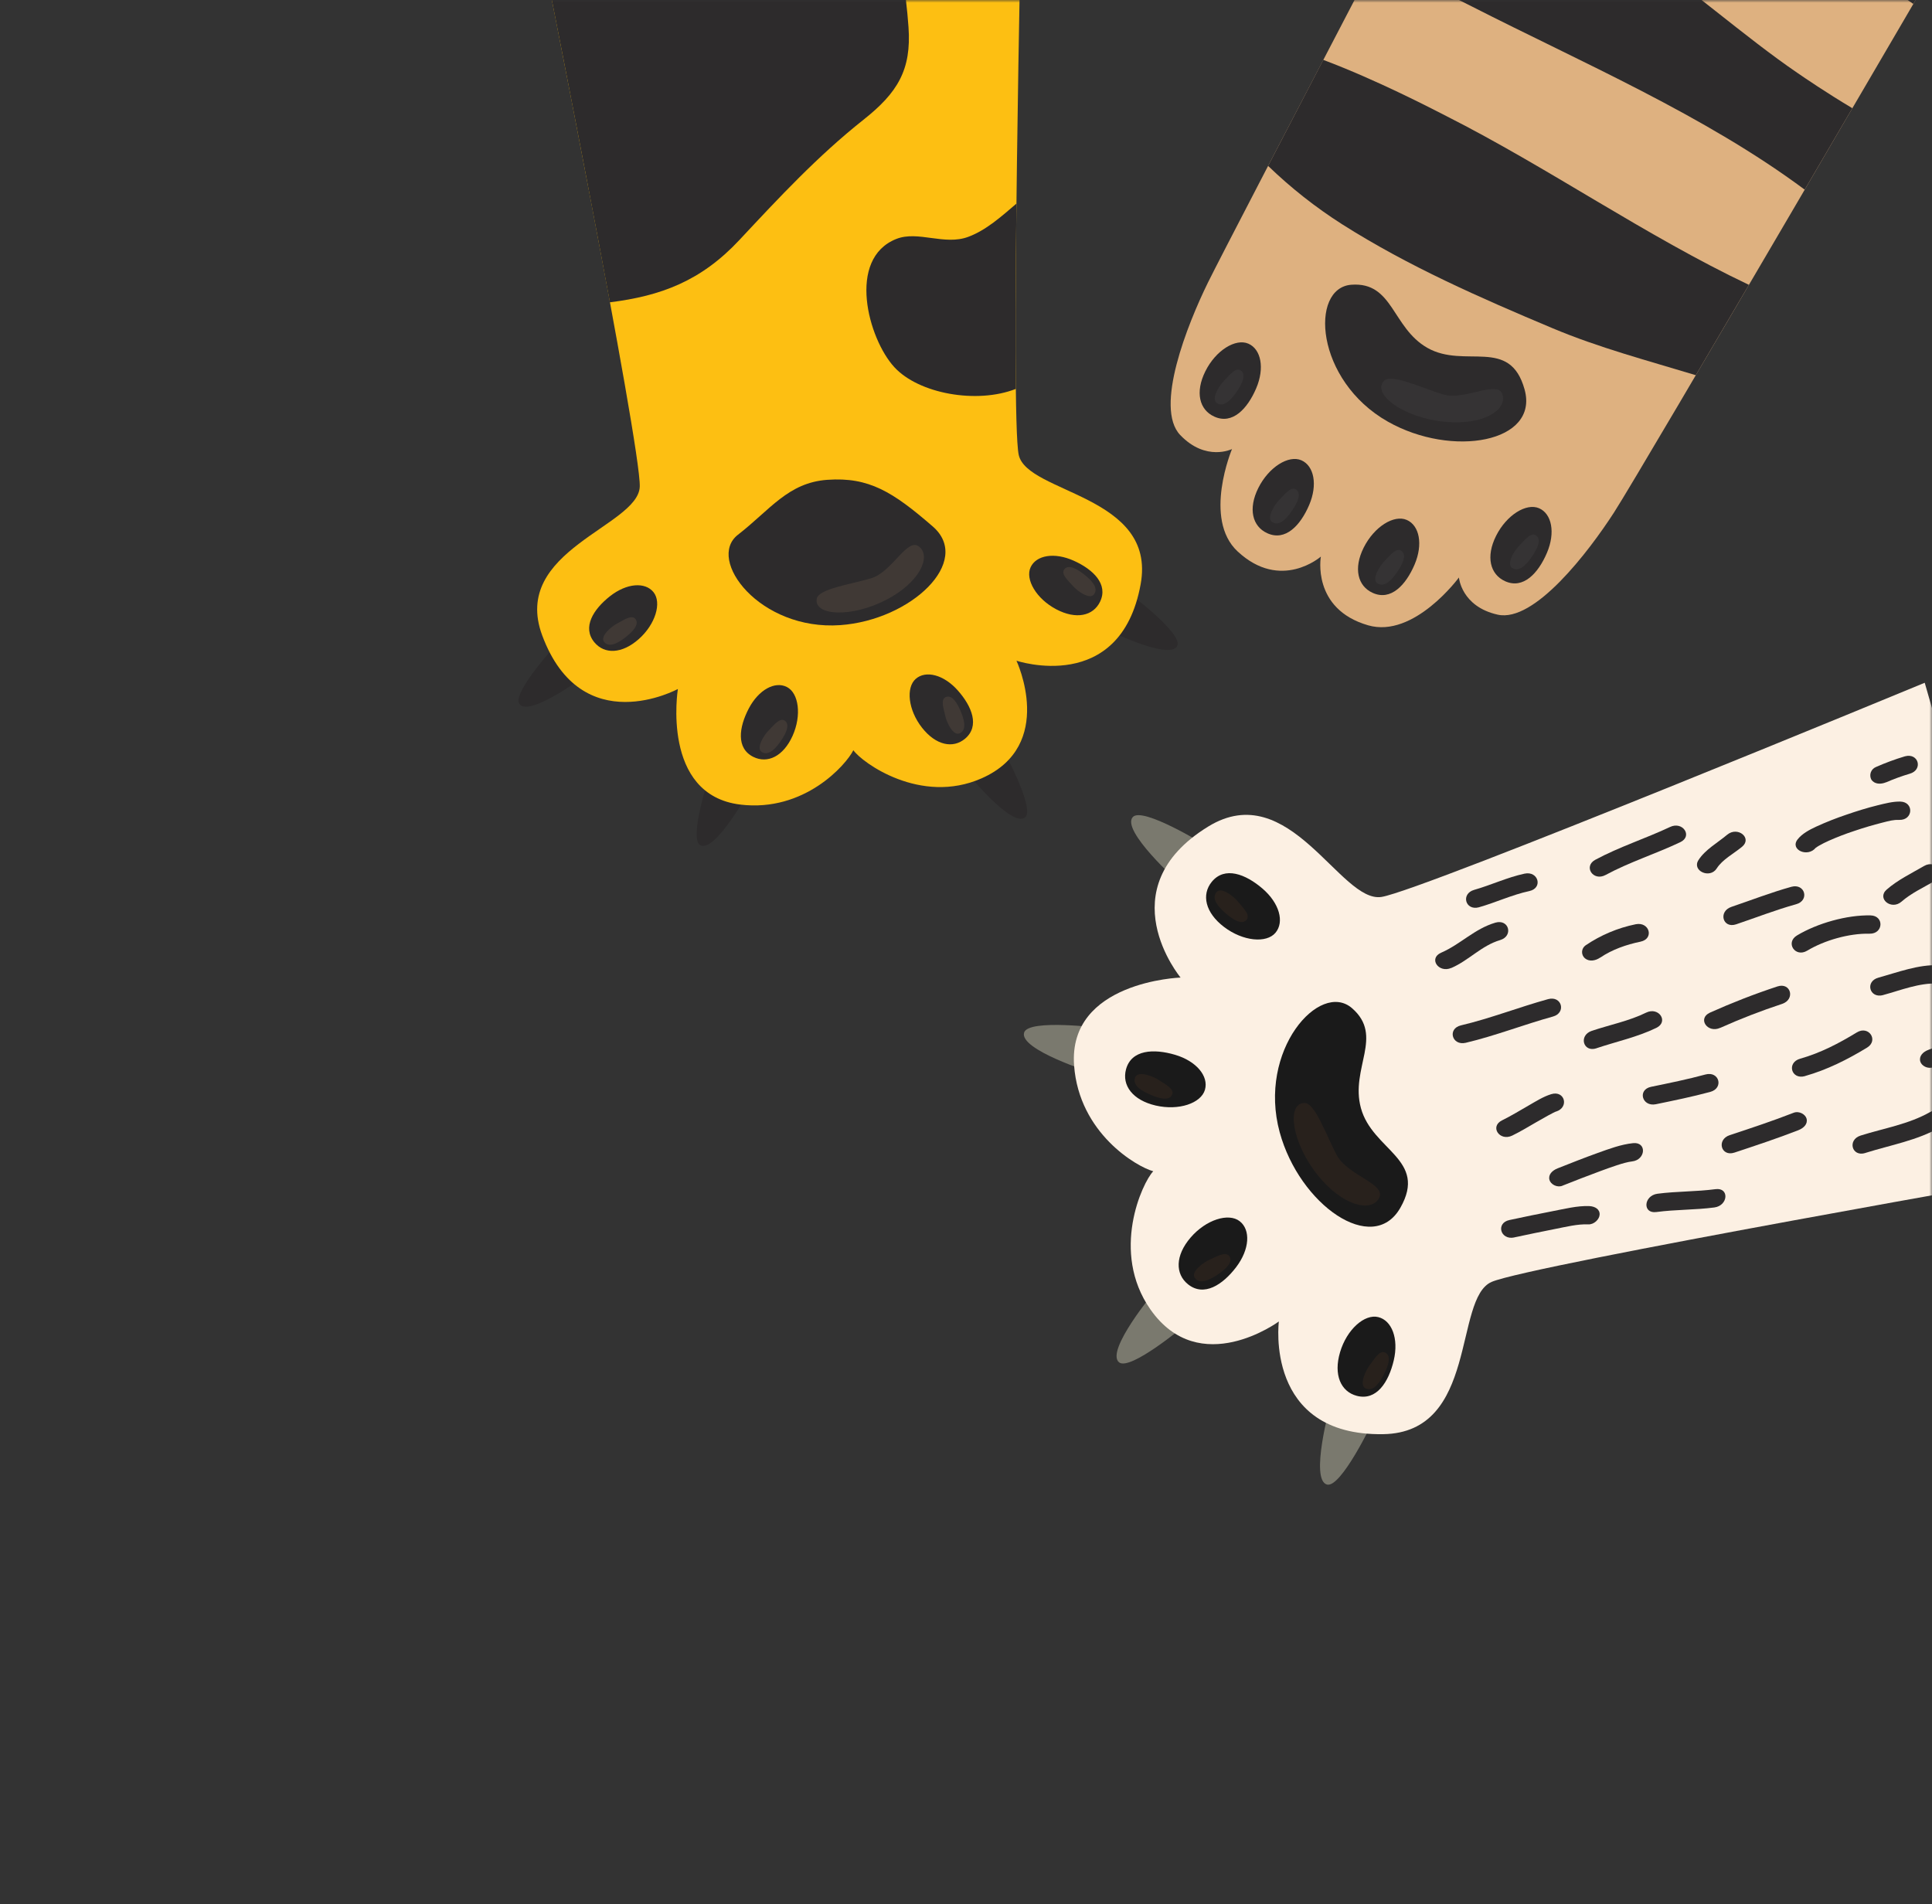 <svg width="349" height="344" viewBox="0 0 349 344" fill="none" xmlns="http://www.w3.org/2000/svg">
<rect x="0" y="0" width="349" height="344" fill="#333333" stroke="none"/>
<mask id="mask0_24318_265" style="mask-type:alpha" maskUnits="userSpaceOnUse" x="63" y="0" width="287" height="279">
<rect x="63.001" width="286" height="279" fill="#D9D9D9"/>
</mask>
<g mask="url(#mask0_24318_265)">
<g clip-path="url(#clip0_24318_265)">
<path d="M218.189 51.08C214.496 58.612 208.492 73.656 213.192 78.587C217.847 83.458 222.552 81.126 222.552 81.126C222.552 81.126 217.247 93.749 223.571 99.626C231.387 106.892 238.603 100.551 238.603 100.551C238.603 100.551 236.893 110.007 247.143 112.968C255.44 115.365 263.543 104.327 263.543 104.327C263.543 104.327 263.96 109.569 270.541 111.043C277.186 112.534 286.986 99.653 291.54 92.612C296.567 84.839 352.967 -11.859 352.967 -11.859L274.17 -56.456C274.17 -56.456 222.265 42.771 218.189 51.08Z" fill="#DEB180"/>
<path d="M250.712 76.177C262.335 82.753 278.059 79.94 275.404 70.361C272.75 60.782 264.642 66.694 257.851 62.848C251.437 59.199 251.694 50.883 244.117 51.44C236.54 51.997 237.544 68.722 250.712 76.177Z" fill="#2D2B2C"/>
<path d="M271.866 104.992C275.17 106.501 277.874 103.546 279.436 99.889C280.999 96.232 280.32 92.815 278.023 91.82C275.726 90.824 272.145 93.036 270.254 96.809C268.363 100.583 269.181 103.767 271.866 104.992Z" fill="#2D2B2C"/>
<path d="M254.116 93.929C251.816 92.932 248.238 95.146 246.345 98.922C244.452 102.698 245.266 105.884 247.957 107.104C251.262 108.614 253.966 105.658 255.529 101.999C257.093 98.339 256.413 94.925 254.116 93.929Z" fill="#2D2B2C"/>
<path d="M235.078 83.153C232.781 82.157 229.199 84.372 227.31 88.147C225.422 91.922 226.231 95.109 228.922 96.329C232.224 97.837 234.931 94.883 236.493 91.226C238.055 87.569 237.373 84.151 235.078 83.153Z" fill="#2D2B2C"/>
<path d="M217.735 67.079C215.853 70.862 216.656 74.041 219.347 75.261C222.649 76.769 225.355 73.816 226.919 70.156C228.483 66.496 227.8 63.081 225.503 62.085C223.206 61.09 219.611 63.293 217.735 67.079Z" fill="#2D2B2C"/>
<g opacity="0.2">
<path opacity="0.2" d="M260.86 76.186C267.699 76.898 272.218 74.19 271.427 71.336C270.636 68.481 264.661 72.454 260.645 71.251C256.875 70.117 251.272 67.4 249.985 68.827C247.829 71.217 253.475 75.415 260.86 76.186Z" fill="white"/>
<path opacity="0.2" d="M273.178 102.614C274.566 103.501 276.016 101.636 276.892 100.305C277.619 99.203 278.504 97.517 277.526 96.768C276.549 96.019 275.388 97.648 274.483 98.537C273.577 99.426 272.046 101.889 273.178 102.614Z" fill="white"/>
<path opacity="0.2" d="M253.189 99.551C252.21 98.798 251.051 100.431 250.143 101.323C249.236 102.215 247.708 104.672 248.84 105.398C250.227 106.287 251.678 104.419 252.554 103.088C253.284 101.98 254.168 100.297 253.189 99.551Z" fill="white"/>
<path opacity="0.2" d="M229.835 94.328C231.222 95.217 232.673 93.35 233.549 92.018C234.275 90.919 235.164 89.232 234.182 88.484C233.2 87.737 232.045 89.362 231.138 90.254C230.231 91.145 228.701 93.605 229.835 94.328Z" fill="white"/>
<path opacity="0.2" d="M219.842 72.828C221.229 73.717 222.681 71.85 223.557 70.518C224.282 69.419 225.172 67.732 224.191 66.982C223.211 66.231 222.053 67.862 221.146 68.754C220.239 69.645 218.709 72.105 219.842 72.828Z" fill="white"/>
</g>
<path d="M281.755 -45.056C278.278 -47.053 274.674 -48.819 270.965 -50.343C268.655 -45.918 265.243 -39.394 261.246 -31.744C273.697 -24.982 289.422 -19.306 292.941 -18.245C307.955 -13.71 323.864 -12.135 337.669 -4.314C340.128 -2.914 342.883 -1.232 345.626 0.703C348.099 -3.532 350.077 -6.923 351.355 -9.112C347.905 -10.026 344.42 -10.991 340.938 -12.201C326.293 -17.288 313.146 -27.273 299.654 -34.927L281.755 -45.056Z" fill="#2D2B2C"/>
<path d="M249.808 -9.829C253.472 -4.629 259.934 -1.845 265.885 1.171C285.657 11.25 308.018 20.868 326.002 34.264C328.958 29.218 331.858 24.259 334.611 19.55C329.821 16.687 325.939 14.037 324.629 13.129C306.21 0.582 282.335 -24.395 257.661 -24.874C255.146 -20.058 252.501 -14.992 249.808 -9.829Z" fill="#2D2B2C"/>
<path d="M239.038 10.818C235.477 17.657 232.071 24.196 229.071 29.969C233.163 33.922 237.641 37.454 242.438 40.512C254.411 48.113 267.428 53.823 280.45 59.294C288.818 62.815 297.647 65.148 306.332 67.782C309.319 62.713 312.57 57.175 315.926 51.46C297.168 42.547 279.754 30.323 261.241 20.954C258.615 19.611 248.703 14.45 239.038 10.818Z" fill="#2D2B2C"/>
</g>
<g clip-path="url(#clip1_24318_265)">
<path d="M217.733 152.68C217.733 152.68 206.361 145.653 204.625 147.611C202.457 150.042 212.896 159.373 212.896 159.373L217.733 152.68Z" fill="#7A796E"/>
<path d="M199.025 185.737C199.025 185.737 185.787 184.022 185.002 186.533C184.025 189.644 197.385 193.826 197.385 193.826L199.025 185.737Z" fill="#7A796E"/>
<path d="M247.978 256.836C247.978 256.836 242.236 268.888 239.707 268.197C236.565 267.327 240.301 253.826 240.301 253.826L247.978 256.836Z" fill="#7A796E"/>
<path d="M214.359 239.181C214.359 239.181 204.161 247.795 202.138 246.11C199.635 244.025 208.598 233.271 208.598 233.271L214.359 239.181Z" fill="#7A796E"/>
<path d="M218.252 149.324C199.933 160.577 213.261 176.605 213.261 176.605C213.261 176.605 192.89 177.3 194.027 192.508C194.942 204.732 205.317 210.775 208.324 211.597C206.35 213.65 200.544 226.173 207.812 236.56C216.722 249.292 231.015 238.734 231.015 238.734C231.015 238.734 228.351 259.419 249.84 259.096C267.09 258.845 262.529 234.579 269.458 231.582C276.386 228.585 373.051 211.674 373.051 211.674L347.686 123.347C347.686 123.347 257.022 160.856 249.565 162.038C242.108 163.221 232.963 140.292 218.252 149.324Z" fill="#FCF0E3"/>
<path d="M231.168 204.557C234.728 217.627 247.966 226.95 252.959 218.201C257.953 209.452 247.921 207.828 245.838 200.182C243.87 192.961 250.05 187.214 244.241 182.146C238.432 177.077 227.135 189.756 231.168 204.557Z" fill="#1A1A1A"/>
<path d="M242.074 244.277C240.854 248.378 242.205 251.416 245.103 252.173C248.663 253.101 250.847 249.698 251.771 245.765C252.696 241.833 251.426 238.546 248.965 237.944C246.504 237.342 243.293 240.159 242.074 244.277Z" fill="#1A1A1A"/>
<path d="M223.935 220.619C221.927 219.065 217.853 220.337 215.065 223.583C212.278 226.829 212.276 230.155 214.612 232.025C217.486 234.328 220.879 232.114 223.314 228.904C225.75 225.693 225.939 222.173 223.935 220.619Z" fill="#1A1A1A"/>
<path d="M218.897 159.308C217.005 161.626 217.712 164.878 221.12 167.468C224.528 170.057 228.781 170.455 230.411 168.505C232.042 166.556 231.122 163.166 228.064 160.535C225.006 157.904 221.224 156.455 218.897 159.308Z" fill="#1A1A1A"/>
<path d="M203.407 193.177C202.627 196.069 204.588 198.752 208.76 199.723C212.933 200.693 216.965 199.314 217.665 196.874C218.365 194.433 216.135 191.705 212.277 190.561C208.418 189.416 204.371 189.626 203.407 193.177Z" fill="#1A1A1A"/>
<path d="M273.524 223.55C275.99 223.03 278.458 222.503 280.931 222.022C282.831 221.657 284.977 221.103 286.897 221.195C287.954 221.246 288.908 220.282 288.957 219.457C289.027 218.477 288.149 217.942 287.091 217.891C284.951 217.798 282.543 218.417 280.417 218.82C277.827 219.309 275.247 219.867 272.669 220.41C270.159 220.942 271.03 224.077 273.527 223.559L273.524 223.55Z" fill="#2D2B2C"/>
<path d="M282.243 214.205C284.518 213.308 286.793 212.407 289.094 211.567C290.814 210.936 293.39 209.977 294.791 209.826C297.312 209.558 297.531 206.247 294.985 206.522C292.795 206.753 290.651 207.561 288.589 208.301C286.164 209.169 283.779 210.123 281.388 211.065C280.381 211.461 279.641 212.218 279.899 213.162C280.109 213.934 281.235 214.608 282.246 214.214L282.243 214.205Z" fill="#2D2B2C"/>
<path d="M273.18 205.149C274.641 204.437 276.023 203.596 277.418 202.79C278.156 202.362 278.901 201.936 279.651 201.526C279.943 201.358 280.266 201.192 280.581 201.035C280.709 200.97 280.84 200.907 280.969 200.848C281.514 200.592 280.633 200.94 281.07 200.821C283.512 200.064 282.666 196.922 280.212 197.672C278.763 198.12 277.438 198.969 276.158 199.703C274.566 200.617 272.998 201.579 271.337 202.4C269.049 203.514 270.896 206.262 273.18 205.149Z" fill="#2D2B2C"/>
<path d="M264.77 188.391C270.114 187.127 275.226 185.112 280.513 183.652C282.987 182.977 282.129 179.828 279.655 180.502C274.368 181.963 269.256 183.978 263.912 185.241C261.414 185.831 262.279 188.968 264.77 188.391Z" fill="#2D2B2C"/>
<path d="M288.391 189.373C292 188.163 295.783 187.359 299.21 185.691C301.493 184.572 299.646 181.824 297.363 182.94C294.283 184.456 290.801 185.137 287.542 186.232C285.128 187.042 285.968 190.186 288.4 189.381L288.391 189.373Z" fill="#2D2B2C"/>
<path d="M289.088 172.99C291.187 171.555 293.809 170.641 296.336 170.122C298.863 169.603 297.973 166.472 295.478 166.973C292.233 167.636 289.151 168.935 286.41 170.796C286.226 170.926 286.074 171.097 285.966 171.295C285.858 171.493 285.796 171.713 285.787 171.939C285.777 172.164 285.819 172.389 285.91 172.596C286.001 172.802 286.137 172.985 286.31 173.131C287.105 173.78 288.215 173.576 289.085 172.977L289.088 172.99Z" fill="#2D2B2C"/>
<path d="M262.184 174.869C265.325 173.506 267.632 170.827 270.98 169.837C273.433 169.108 272.584 165.966 270.122 166.688C266.334 167.808 263.85 170.582 260.335 172.112C257.997 173.127 259.856 175.872 262.181 174.86L262.184 174.869Z" fill="#2D2B2C"/>
<path d="M290.028 158.075C294.335 155.748 299.092 154.253 303.528 152.148C305.829 151.061 303.974 148.305 301.682 149.4C297.247 151.494 292.489 153 288.183 155.323C285.961 156.524 287.795 159.279 290.028 158.075Z" fill="#2D2B2C"/>
<path d="M313.618 166.987C317.224 165.767 320.769 164.385 324.451 163.358C326.923 162.685 326.068 159.535 323.593 160.209C319.917 161.231 316.371 162.613 312.76 163.837C310.348 164.654 311.184 167.799 313.618 166.987Z" fill="#2D2B2C"/>
<path d="M299.116 199.49C302.41 198.812 305.698 198.136 308.949 197.261C311.424 196.587 310.571 193.456 308.091 194.112C304.843 194.996 301.552 195.663 298.258 196.341C295.747 196.859 296.622 199.993 299.116 199.49Z" fill="#2D2B2C"/>
<path d="M299.203 218.965C302.701 218.5 306.196 218.596 309.695 218.137C312.199 217.793 312.419 214.496 309.889 214.833C306.392 215.299 302.897 215.202 299.401 215.661C296.894 216.005 296.677 219.302 299.203 218.965Z" fill="#2D2B2C"/>
<path d="M313.312 208.227C317.184 206.942 321.057 205.664 324.85 204.184C325.857 203.791 326.596 203.032 326.339 202.087C326.128 201.315 325.003 200.644 323.992 201.035C320.199 202.514 316.327 203.799 312.454 205.078C310.034 205.879 310.874 209.027 313.312 208.227Z" fill="#2D2B2C"/>
<path d="M336.959 208.29C341.567 206.839 346.325 206.043 350.526 203.633C352.709 202.385 350.88 199.626 348.683 200.884C344.797 203.11 340.359 203.808 336.104 205.15C333.669 205.919 334.511 209.062 336.962 208.299L336.959 208.29Z" fill="#2D2B2C"/>
<path d="M326.033 194.406C330.069 193.266 333.771 191.391 337.271 189.261C339.402 187.959 337.579 185.198 335.424 186.513C332.22 188.465 328.878 190.221 325.177 191.266C322.712 191.962 323.561 195.09 326.035 194.416L326.033 194.406Z" fill="#2D2B2C"/>
<path d="M310.743 185.696C314.395 184.059 318.128 182.612 321.928 181.36C324.346 180.552 323.506 177.408 321.07 178.211C316.934 179.576 312.871 181.154 308.897 182.938C306.576 183.99 308.431 186.732 310.741 185.687L310.743 185.696Z" fill="#2D2B2C"/>
<path d="M326.453 171.747C329.594 169.86 334.04 168.598 337.71 168.68C340.23 168.741 340.399 165.434 337.907 165.375C333.631 165.275 328.273 166.796 324.61 168.998C322.466 170.289 324.289 173.05 326.453 171.747Z" fill="#2D2B2C"/>
<path d="M340.178 179.761C343.426 178.876 346.686 177.541 350.056 177.685C351.117 177.735 352.068 176.775 352.115 175.944C352.187 174.97 351.309 174.424 350.25 174.378C346.532 174.224 342.899 175.63 339.322 176.621C336.848 177.295 337.706 180.445 340.18 179.77L340.178 179.761Z" fill="#2D2B2C"/>
<path d="M349.227 192.806C352.02 191.788 354.564 190.313 357.323 189.247C358.332 188.857 359.073 188.094 358.816 187.149C358.605 186.374 357.479 185.713 356.465 186.098C353.714 187.155 351.152 188.638 348.369 189.657C347.352 190.025 346.623 190.809 346.88 191.754C347.095 192.544 348.209 193.171 349.227 192.806Z" fill="#2D2B2C"/>
<path d="M343.492 162.89C345.215 161.378 347.39 160.373 349.411 159.2C351.582 157.932 349.755 155.179 347.567 156.448C345.249 157.796 342.794 158.976 340.817 160.706C338.973 162.321 341.643 164.506 343.492 162.89Z" fill="#2D2B2C"/>
<path d="M328.051 153.129C328.199 152.94 327.732 153.408 328.147 153.069C328.312 152.946 328.297 152.95 328.103 153.081C328.251 152.98 328.408 152.886 328.562 152.797C329.145 152.461 329.745 152.157 330.361 151.887C331.872 151.216 333.416 150.623 334.987 150.109C336.638 149.548 338.32 149.049 340.014 148.621C341.307 148.296 341.954 148.093 343.093 148.121C345.609 148.193 345.775 144.887 343.286 144.814C341.942 144.777 340.477 145.166 339.16 145.488C337.26 145.955 335.394 146.541 333.54 147.178C331.674 147.805 329.842 148.53 328.052 149.35C326.818 149.926 325.512 150.627 324.72 151.648C323.267 153.519 326.59 154.992 328.031 153.114L328.051 153.129Z" fill="#2D2B2C"/>
<path d="M340.714 141.336C342.098 140.731 343.519 140.213 344.967 139.785C347.432 139.089 346.583 135.961 344.109 136.635C342.323 137.17 340.572 137.817 338.867 138.571C338.654 138.658 338.462 138.788 338.303 138.955C338.145 139.121 338.023 139.319 337.946 139.536C337.869 139.752 337.839 139.983 337.858 140.212C337.876 140.442 337.943 140.665 338.053 140.866C338.611 141.672 339.721 141.742 340.711 141.323L340.714 141.336Z" fill="#2D2B2C"/>
<path d="M310.12 156.88C311.136 155.277 313.172 154.232 314.688 152.977C316.584 151.408 313.912 149.223 312.012 150.793C310.219 152.296 308.018 153.491 306.805 155.398C305.592 157.305 308.878 158.842 310.12 156.88Z" fill="#2D2B2C"/>
<path d="M267.164 163.905C270.237 163.034 273.127 161.651 276.261 160.98C278.768 160.439 277.897 157.303 275.403 157.83C272.269 158.502 269.379 159.884 266.307 160.759C263.843 161.457 264.691 164.582 267.165 163.908L267.164 163.905Z" fill="#2D2B2C"/>
<g opacity="0.26">
<path opacity="0.26" d="M238.069 212.344C242.435 217.782 247.605 219.103 249.09 216.496C250.575 213.889 243.46 212.421 241.462 208.669C239.586 205.144 237.552 199.166 235.601 199.258C232.346 199.41 233.355 206.473 238.069 212.344Z" fill="#F08641"/>
<path opacity="0.26" d="M246.683 250.832C248.192 251.548 249.418 249.475 250.12 248.035C250.709 246.836 251.382 245.032 250.305 244.399C249.227 243.766 248.256 245.559 247.474 246.567C246.691 247.576 245.453 250.247 246.683 250.832Z" fill="#F08641"/>
<path opacity="0.26" d="M215.831 230.872C216.799 232.232 218.877 231.016 220.192 230.103C221.288 229.341 222.756 228.095 222.121 227.017C221.486 225.938 219.763 227.04 218.593 227.531C217.423 228.023 215.039 229.761 215.831 230.872Z" fill="#F08641"/>
<path opacity="0.26" d="M205.058 194.638C204.443 196.189 206.587 197.266 208.068 197.878C209.301 198.388 211.145 198.944 211.706 197.827C212.266 196.71 210.418 195.867 209.355 195.139C208.292 194.41 205.557 193.372 205.058 194.638Z" fill="#F08641"/>
<path opacity="0.26" d="M219.734 161.191C218.687 162.491 220.411 164.169 221.643 165.194C222.669 166.047 224.261 167.129 225.13 166.229C226 165.33 224.486 163.976 223.689 162.962C222.893 161.947 220.59 160.129 219.734 161.191Z" fill="#F08641"/>
</g>
</g>
<g clip-path="url(#clip2_24318_265)">
<path d="M100.974 115.896C100.974 115.896 92.335 125.201 93.843 127.196C95.708 129.669 106.321 121.636 106.321 121.636L100.974 115.896Z" fill="#2D2B2C"/>
<path d="M128.338 139.454C128.338 139.454 124.305 151.492 126.501 152.689C129.219 154.171 135.575 142.474 135.575 142.474L128.338 139.454Z" fill="#2D2B2C"/>
<path d="M203.592 106.879C203.592 106.879 213.777 114.462 212.659 116.696C211.272 119.451 199.379 113.493 199.379 113.493L203.592 106.879Z" fill="#2D2B2C"/>
<path d="M180.961 135.014C180.961 135.014 187.111 146.119 185.166 147.677C182.745 149.632 174.386 139.267 174.386 139.267L180.961 135.014Z" fill="#2D2B2C"/>
<path d="M97.943 114.785C105.059 133.953 122.455 124.472 122.455 124.472C122.455 124.472 119.356 143.612 133.736 145.355C145.296 146.754 152.834 138.186 154.153 135.533C155.702 137.753 166.303 145.481 177.323 140.612C190.825 134.649 183.614 119.362 183.614 119.362C183.614 119.362 202.39 125.667 206.049 105.545C208.987 89.404 185.539 89.186 184.021 82.165C182.504 75.144 184.524 -18.167 184.524 -18.167L97.556 -10.789C97.556 -10.789 115.834 80.742 115.568 87.918C115.302 95.093 92.233 99.4 97.943 114.785Z" fill="#FDBF12"/>
<path d="M151.78 112.936C164.61 112.023 175.733 101.391 168.502 95.117C161.27 88.842 156.95 86.149 149.451 86.683C142.359 87.188 139.099 92.117 133.309 96.602C127.519 101.088 137.26 113.961 151.78 112.936Z" fill="#2D2B2C"/>
<path d="M190.802 110.074C194.403 111.972 197.482 111.27 198.718 108.707C200.238 105.553 197.483 102.877 193.974 101.301C190.464 99.724 187.185 100.293 186.17 102.481C185.155 104.668 187.202 108.18 190.802 110.074Z" fill="#2D2B2C"/>
<path d="M165.423 122.64C163.619 124.226 164.041 128.266 166.555 131.466C169.068 134.666 172.167 135.279 174.339 133.444C177.012 131.186 175.573 127.614 173.028 124.744C170.482 121.875 167.241 121.056 165.423 122.64Z" fill="#2D2B2C"/>
<path d="M107.365 116.034C109.18 118.227 112.335 118.155 115.377 115.467C118.419 112.78 119.563 108.869 118.054 106.985C116.545 105.101 113.21 105.336 110.195 107.706C107.18 110.077 105.134 113.332 107.365 116.034Z" fill="#2D2B2C"/>
<path d="M136.083 136.739C138.632 138.003 141.494 136.661 143.166 132.953C144.837 129.244 144.295 125.22 142.151 124.116C140.007 123.011 137.053 124.588 135.269 127.98C133.485 131.373 132.945 135.184 136.083 136.739Z" fill="#2D2B2C"/>
<path d="M161.922 43.164C152.916 46.717 156.825 61.198 161.559 66.335C165.961 71.129 176.439 73.029 183.508 70.257C183.403 61.686 183.469 49.448 183.61 36.784C180.898 39.108 178.142 41.58 174.929 42.78C170.611 44.407 165.846 41.615 161.922 43.164Z" fill="#2D2B2C"/>
<path d="M110.173 54.616C119.331 53.468 126.595 50.815 133.555 43.368C140.772 35.646 147.669 28.225 155.97 21.639C162.115 16.775 164.667 12.655 164.113 4.89C163.662 -1.341 162.595 -9.316 159.782 -16.057L97.555 -10.775C97.555 -10.775 104.866 25.875 110.173 54.616Z" fill="#2D2B2C"/>
<g opacity="0.33">
<path opacity="0.33" d="M160.183 108.315C166.051 105.241 168.248 100.643 166.079 98.792C163.909 96.942 161.243 103.297 157.379 104.467C153.751 105.567 147.806 106.366 147.531 108.202C147.075 111.269 153.844 111.628 160.183 108.315Z" fill="#DEB180"/>
<path opacity="0.33" d="M197.63 107.369C198.576 106.097 196.867 104.57 195.656 103.641C194.648 102.872 193.09 101.912 192.302 102.798C191.514 103.685 193.003 104.913 193.799 105.841C194.594 106.769 196.861 108.411 197.63 107.369Z" fill="#DEB180"/>
<path opacity="0.33" d="M173.358 132.482C174.801 131.831 174.058 129.665 173.442 128.271C172.933 127.108 172.042 125.51 170.917 125.906C169.792 126.303 170.503 128.093 170.748 129.295C170.992 130.497 172.175 133.018 173.358 132.482Z" fill="#DEB180"/>
<path opacity="0.33" d="M137.61 135.855C138.941 136.703 140.357 134.927 141.197 133.643C141.896 132.592 142.755 130.97 141.816 130.239C140.876 129.508 139.754 131.079 138.878 131.935C138.002 132.791 136.52 135.156 137.61 135.855Z" fill="#DEB180"/>
<path opacity="0.33" d="M109.141 115.991C110.157 117.198 112.043 115.908 113.223 114.947C114.209 114.145 115.51 112.858 114.831 111.882C114.151 110.907 112.612 112.071 111.523 112.624C110.433 113.177 108.31 114.978 109.141 115.991Z" fill="#DEB180"/>
</g>
</g>
</g>
<defs>
<clipPath id="clip0_24318_265">
<rect width="90.539" height="161.323" fill="white" transform="translate(273.188 128.343) rotate(-150.361)"/>
</clipPath>
<clipPath id="clip1_24318_265">
<rect width="125.831" height="175.006" fill="white" transform="translate(209.353 276.595) rotate(-105.24)"/>
</clipPath>
<clipPath id="clip2_24318_265">
<rect width="119.525" height="166.567" fill="white" transform="translate(215.594 144.841) rotate(174.309)"/>
</clipPath>
</defs>
</svg>
